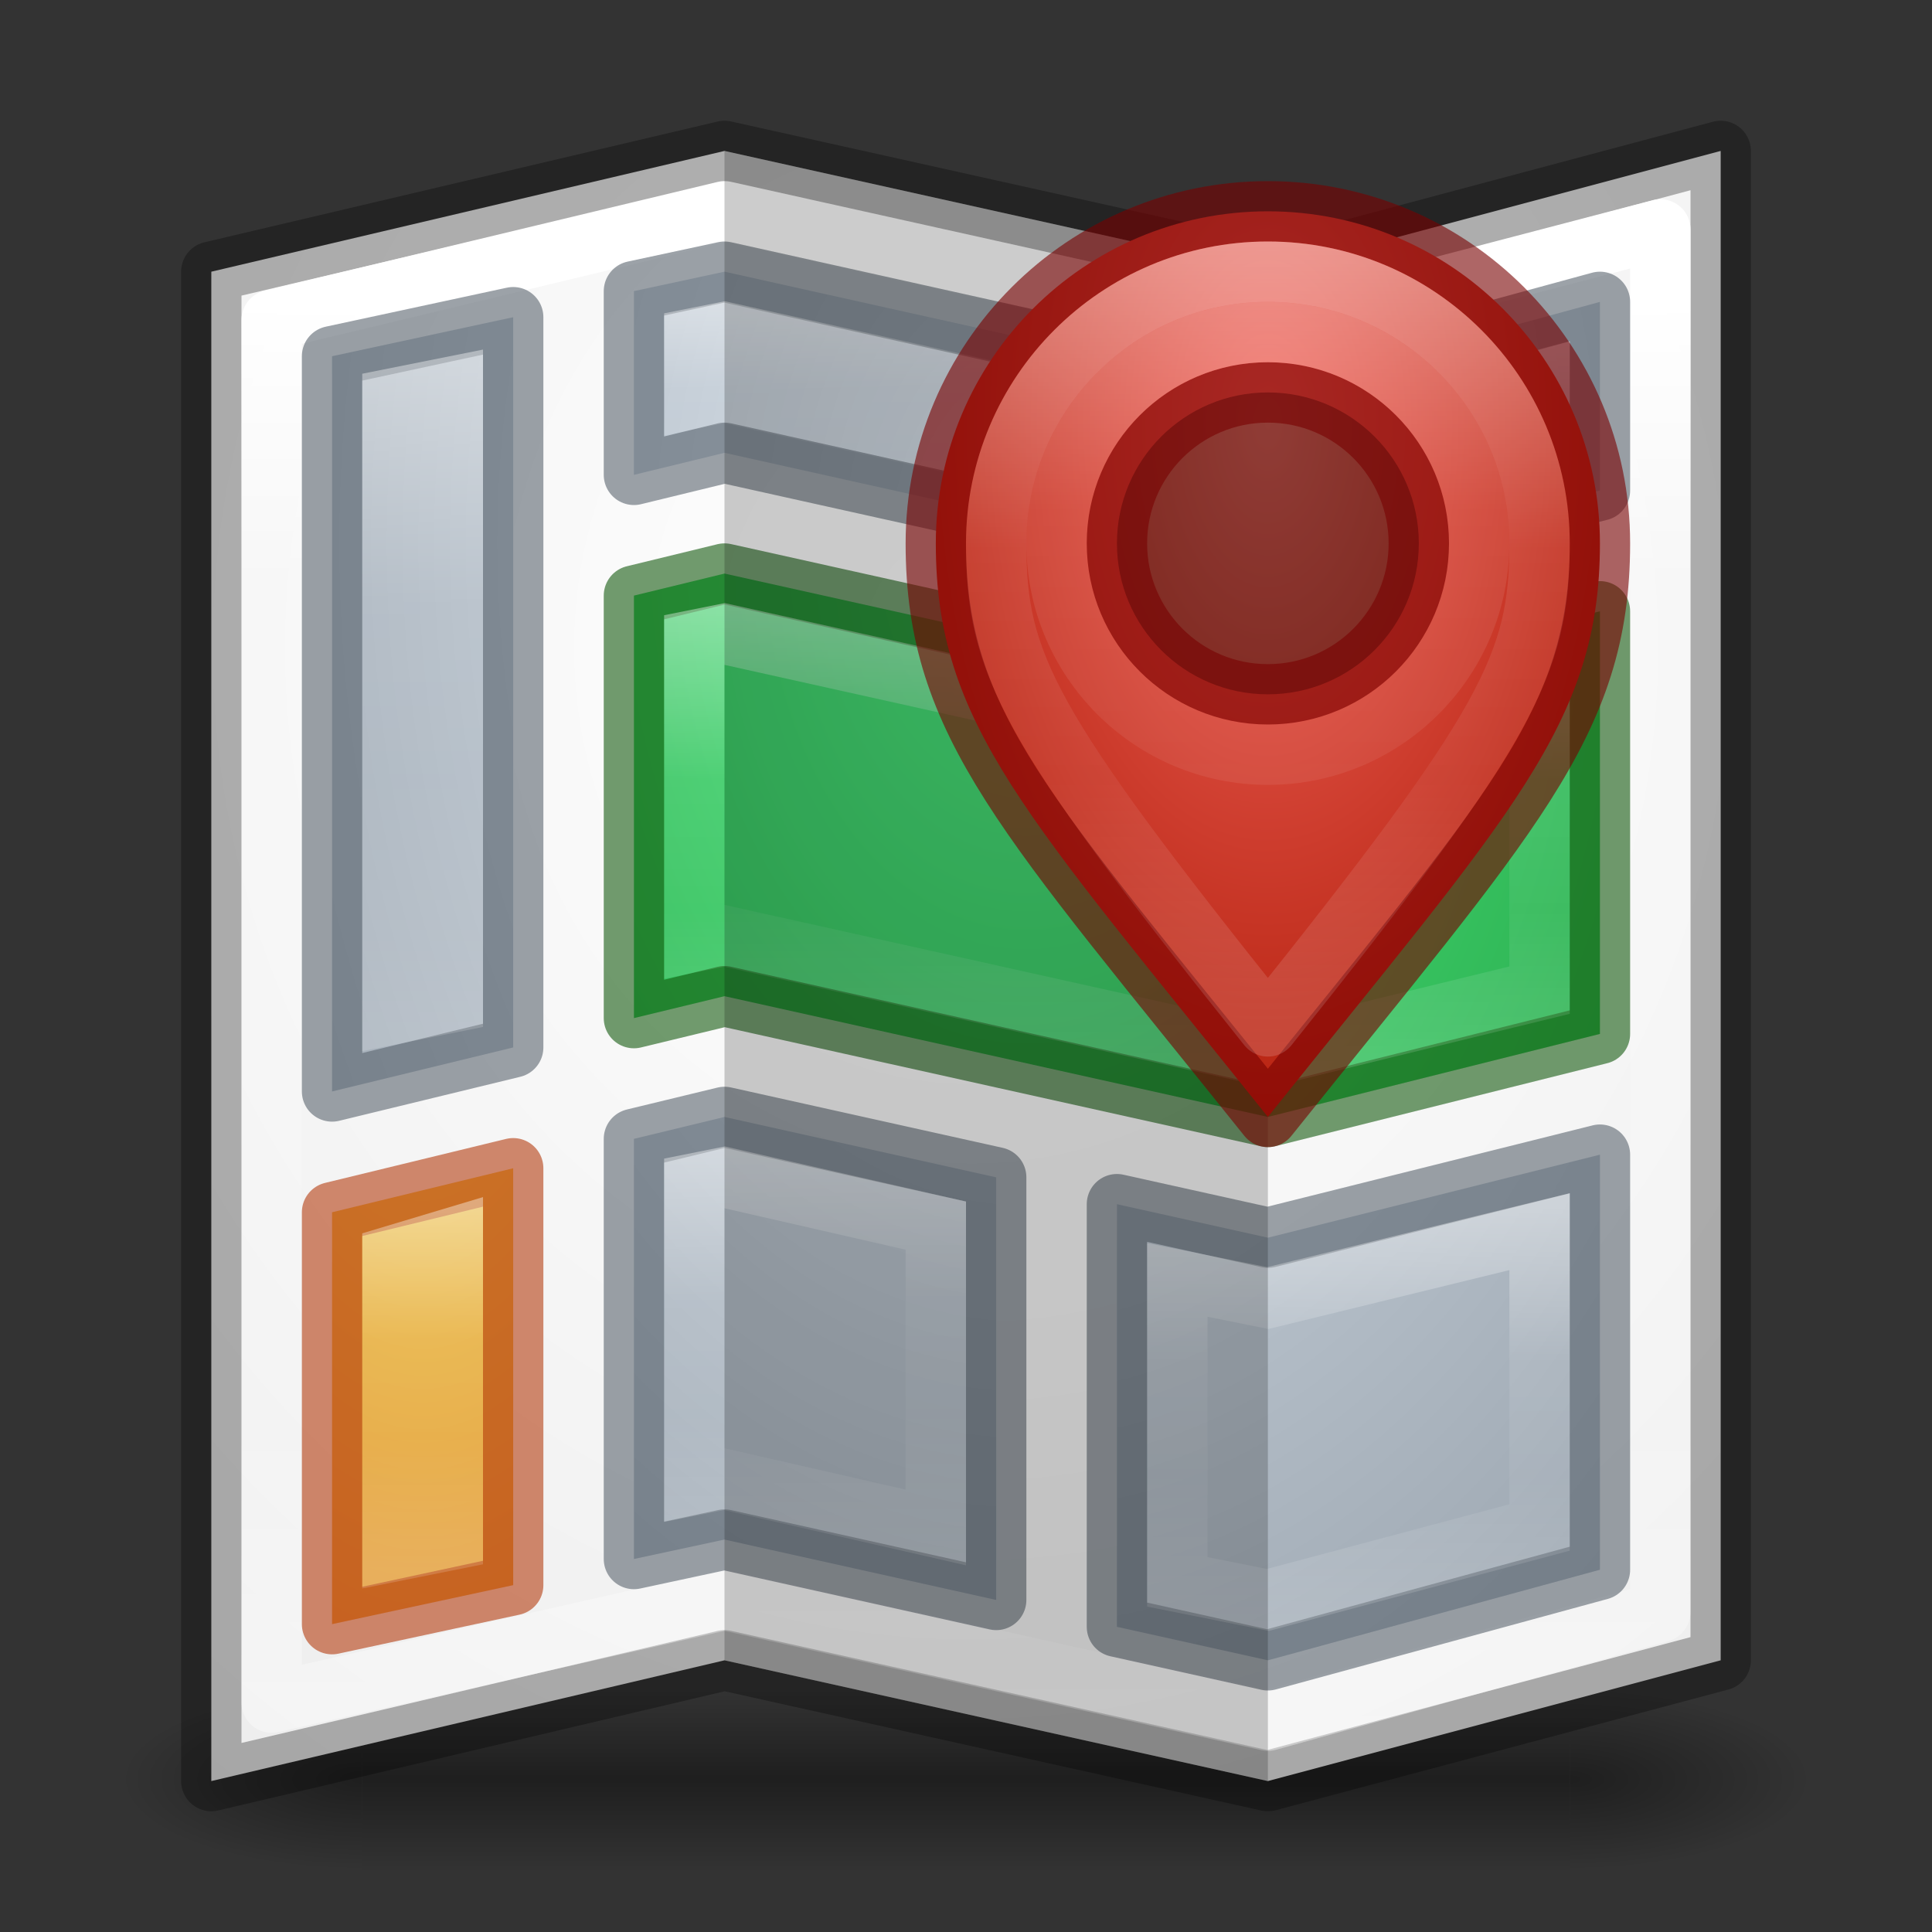 <?xml version="1.0" encoding="UTF-8" standalone="no"?>
<svg
   xmlns:dc="http://purl.org/dc/elements/1.1/"
   xmlns:cc="http://creativecommons.org/ns#"
   xmlns:rdf="http://www.w3.org/1999/02/22-rdf-syntax-ns#"
   xmlns:svg="http://www.w3.org/2000/svg"
   xmlns="http://www.w3.org/2000/svg"
   xmlns:xlink="http://www.w3.org/1999/xlink"
   width="32"
   height="32"
   viewBox="0 0 32 32"
   id="svg2"
   version="1.1">
  <rect x="0" y="0" width="32" height="32" fill="#333333" stroke="none"/>
  <defs
     id="defs4">
    <linearGradient
       id="linearGradient4494">
      <stop
         id="stop4496"
         offset="0"
         style="stop-color:#ffffff;stop-opacity:1;" />
      <stop
         style="stop-color:#ffffff;stop-opacity:0.235"
         offset="0.364"
         id="stop4498" />
      <stop
         id="stop4500"
         offset="0.636"
         style="stop-color:#ffffff;stop-opacity:0.157" />
      <stop
         id="stop4502"
         offset="1"
         style="stop-color:#ffffff;stop-opacity:0.392" />
    </linearGradient>
    <linearGradient
       id="linearGradient4182">
      <stop
         style="stop-color:#000000;stop-opacity:1;"
         offset="0"
         id="stop4184" />
      <stop
         style="stop-color:#000000;stop-opacity:0;"
         offset="1"
         id="stop4186" />
    </linearGradient>
    <linearGradient
       id="linearGradient4172">
      <stop
         style="stop-color:#000000;stop-opacity:0"
         offset="0"
         id="stop4174" />
      <stop
         id="stop4180"
         offset="0.489"
         style="stop-color:#000000;stop-opacity:1" />
      <stop
         style="stop-color:#000000;stop-opacity:0;"
         offset="1"
         id="stop4176" />
    </linearGradient>
    <linearGradient
       id="linearGradient4156">
      <stop
         style="stop-color:#ffffff;stop-opacity:1;"
         offset="0"
         id="stop4158" />
      <stop
         id="stop4164"
         offset="0.19"
         style="stop-color:#ffffff;stop-opacity:0.235" />
      <stop
         style="stop-color:#ffffff;stop-opacity:0.157"
         offset="0.773"
         id="stop4166" />
      <stop
         style="stop-color:#ffffff;stop-opacity:0.392"
         offset="1"
         id="stop4160" />
    </linearGradient>
    <radialGradient
       xlink:href="#linearGradient3779"
       id="radialGradient4149"
       cx="15.217"
       cy="1030.327"
       fx="15.217"
       fy="1030.327"
       r="12.5"
       gradientUnits="userSpaceOnUse"
       gradientTransform="matrix(6.5470253e-6,2.1,-1.915,5.9703967e-6,1989.169,999.151)" />
    <linearGradient
       xlink:href="#linearGradient4172"
       id="linearGradient4178"
       x1="-2.904"
       y1="1041.677"
       x2="-2.904"
       y2="1044.708"
       gradientUnits="userSpaceOnUse" />
    <radialGradient
       xlink:href="#linearGradient4182"
       id="radialGradient4188"
       cx="-11.43"
       cy="1043.163"
       fx="-11.43"
       fy="1043.163"
       r="2"
       gradientTransform="matrix(-2.008,0,0,-0.75,-34.378,1825.542)"
       gradientUnits="userSpaceOnUse" />
    <radialGradient
       xlink:href="#linearGradient4182"
       id="radialGradient4192"
       gradientUnits="userSpaceOnUse"
       gradientTransform="matrix(-2.008,0,0,-0.75,-31.523,1825.542)"
       cx="-11.43"
       cy="1043.163"
       fx="-11.43"
       fy="1043.163"
       r="2" />
    <linearGradient
       xlink:href="#linearGradient4156"
       id="linearGradient4173"
       x1="15.649"
       y1="1025.277"
       x2="15.649"
       y2="1049.375"
       gradientUnits="userSpaceOnUse" />
    <linearGradient
       id="linearGradient4274">
      <stop
         style="stop-color:#d7e1eb;stop-opacity:1"
         offset="0"
         id="stop4276" />
      <stop
         style="stop-color:#96a0aa;stop-opacity:1"
         offset="1"
         id="stop4278" />
    </linearGradient>
    <linearGradient
       id="linearGradient3779">
      <stop
         style="stop-color:#ffffff;stop-opacity:1"
         offset="0"
         id="stop3781" />
      <stop
         style="stop-color:#ebebeb;stop-opacity:1"
         offset="1"
         id="stop3783" />
    </linearGradient>
    <linearGradient
       id="linearGradient4205">
      <stop
         style="stop-color:#4be67d;stop-opacity:1"
         offset="0"
         id="stop4207" />
      <stop
         style="stop-color:#1e963c;stop-opacity:1"
         offset="1"
         id="stop4209" />
    </linearGradient>
    <linearGradient
       id="linearGradient4221">
      <stop
         id="stop4223"
         offset="0"
         style="stop-color:#f0d750;stop-opacity:1" />
      <stop
         id="stop4225"
         offset="1"
         style="stop-color:#dc7d32;stop-opacity:1" />
    </linearGradient>
    <linearGradient
       id="linearGradient4238">
      <stop
         id="stop4240"
         offset="0"
         style="stop-color:#f0645a;stop-opacity:1" />
      <stop
         id="stop4242"
         offset="1"
         style="stop-color:#aa1400;stop-opacity:1" />
    </linearGradient>
    <radialGradient
       xlink:href="#linearGradient4274"
       id="radialGradient4470"
       cx="17"
       cy="9.609"
       fx="17"
       fy="9.609"
       r="10.5"
       gradientTransform="matrix(2.2759213e-8,2.381,-1.619,1.5476265e-8,32.557,-31.476)"
       gradientUnits="userSpaceOnUse" />
    <radialGradient
       xlink:href="#linearGradient4221"
       id="radialGradient4474"
       gradientUnits="userSpaceOnUse"
       gradientTransform="matrix(1.0699102e-8,1.905,-0.857,0,20.53,-22.381)"
       cx="19.1"
       cy="15.785"
       fx="19.1"
       fy="15.785"
       r="10.5" />
    <radialGradient
       xlink:href="#linearGradient4205"
       id="radialGradient4480"
       gradientUnits="userSpaceOnUse"
       gradientTransform="matrix(2.2759213e-8,2.381,-1.619,1.5476265e-8,32.557,-31.476)"
       cx="17"
       cy="9.609"
       fx="17"
       fy="9.609"
       r="10.5" />
    <linearGradient
       xlink:href="#linearGradient4494"
       id="linearGradient4492"
       x1="7"
       y1="1026.362"
       x2="7"
       y2="1037.362"
       gradientUnits="userSpaceOnUse" />
    <linearGradient
       xlink:href="#linearGradient4494"
       id="linearGradient4512"
       x1="19"
       y1="1030.362"
       x2="19"
       y2="1038.362"
       gradientUnits="userSpaceOnUse" />
    <linearGradient
       xlink:href="#linearGradient4494"
       id="linearGradient4522"
       x1="7"
       y1="1040.362"
       x2="7"
       y2="1046.362"
       gradientUnits="userSpaceOnUse" />
    <linearGradient
       xlink:href="#linearGradient4494"
       id="linearGradient4532"
       x1="14"
       y1="1039.362"
       x2="14"
       y2="1046.362"
       gradientUnits="userSpaceOnUse" />
    <linearGradient
       xlink:href="#linearGradient4494"
       id="linearGradient4542"
       x1="22"
       y1="1040.362"
       x2="22"
       y2="1047.362"
       gradientUnits="userSpaceOnUse" />
    <linearGradient
       xlink:href="#linearGradient4494"
       id="linearGradient4562"
       x1="19"
       y1="1025.362"
       x2="19"
       y2="1029.362"
       gradientUnits="userSpaceOnUse" />
    <radialGradient
       xlink:href="#linearGradient4238"
       id="radialGradient4576"
       cx="-23"
       cy="9.234"
       fx="-23"
       fy="9.234"
       r="5.5"
       gradientTransform="matrix(0,2.545,-1.409,0,-9.989,66.545)"
       gradientUnits="userSpaceOnUse" />
    <linearGradient
       xlink:href="#linearGradient4494"
       id="linearGradient4592"
       x1="-23"
       y1="1024.362"
       x2="-23"
       y2="1039.362"
       gradientUnits="userSpaceOnUse" />
    <linearGradient
       xlink:href="#linearGradient4494"
       id="linearGradient4607"
       x1="-23"
       y1="5"
       x2="-23"
       y2="19"
       gradientUnits="userSpaceOnUse" />
  </defs>
  <g
     id="layer1"
     transform="translate(0,-1020.362)">
    <g
       id="g4194"
       transform="translate(17.427,6.67)"
       style="opacity:0.4">
      <rect
         y="1041.693"
         x="-11.427"
         height="3"
         width="20"
         id="rect4168"
         style="opacity:1;fill:url(#linearGradient4178);fill-opacity:1;stroke:none;stroke-width:3;stroke-linejoin:round;stroke-miterlimit:4;stroke-dasharray:none;stroke-opacity:1" />
      <rect
         style="opacity:1;fill:url(#radialGradient4188);fill-opacity:1;stroke:none;stroke-width:3;stroke-linejoin:round;stroke-miterlimit:4;stroke-dasharray:none;stroke-opacity:1"
         id="rect4170"
         width="4"
         height="3"
         x="-15.427"
         y="1041.693" />
      <rect
         transform="scale(-1,1)"
         y="1041.693"
         x="-12.573"
         height="3"
         width="4"
         id="rect4190"
         style="opacity:1;fill:url(#radialGradient4192);fill-opacity:1;stroke:none;stroke-width:3;stroke-linejoin:round;stroke-miterlimit:4;stroke-dasharray:none;stroke-opacity:1" />
    </g>
    <path
       style="opacity:1;fill:url(#radialGradient4149);fill-opacity:1;stroke:none;stroke-width:3;stroke-linejoin:round;stroke-miterlimit:4;stroke-dasharray:none;stroke-opacity:1"
       d="M 3.5,1024.862 12,1022.862 l 9,2 7.5,-2 0,25 -7.5,2 -9,-2 -8.5,2 z"
       id="rect4136" />
    <path
       style="opacity:0.3;fill:none;fill-opacity:1;stroke:#000000;stroke-width:1;stroke-linejoin:round;stroke-miterlimit:4;stroke-dasharray:none;stroke-opacity:1"
       d="M 3.5,1024.862 12,1022.862 l 9,2 7.5,-2 0,25 -7.5,2 -9,-2 -8.5,2 z"
       id="rect4160" />
    <path
       style="opacity:1;fill:none;fill-opacity:1;stroke:url(#linearGradient4173);stroke-width:1;stroke-linejoin:round;stroke-miterlimit:4;stroke-dasharray:none;stroke-opacity:1"
       d="m 4.5,1025.662 7.5,-1.8 9,2 6.5,-1.7 0,22.9 -6.5,1.8 -9,-2 -7.5,1.7 z"
       id="rect4162" />
    <path
       style="opacity:1;fill:url(#radialGradient4470);fill-opacity:1;stroke:none;stroke-width:3;stroke-linejoin:round;stroke-miterlimit:4;stroke-dasharray:none;stroke-opacity:1"
       d="m 12,4.5 -1.5,0.322 0,3.043 L 12,7.5 21,9.5 26.5,8.125 26.5,5 21,6.5 Z m -3.5,0.754 -3,0.646 0,12.178 3,-0.729 z M 12,18.5 l -1.5,0.363 0,6.959 L 12,25.5 l 4.5,1 0,-7 z m 14.5,0.625 -5.5,1.375 -2.5,-0.555 0,7 L 21,27.5 26.5,26 Z"
       transform="translate(0,1020.362)"
       id="path4445" />
    <path
       id="path4460"
       transform="translate(0,1020.362)"
       d="m 12,4.5 -1.5,0.322 0,3.043 L 12,7.5 21,9.5 26.5,8.125 26.5,5 21,6.5 Z m -3.5,0.754 -3,0.646 0,12.178 3,-0.729 z M 12,18.5 l -1.5,0.363 0,6.959 L 12,25.5 l 4.5,1 0,-7 z m 14.5,0.625 -5.5,1.375 -2.5,-0.555 0,7 L 21,27.5 26.5,26 Z"
       style="opacity:0.6;fill:none;fill-opacity:1;stroke:#5a646e;stroke-width:1;stroke-linejoin:round;stroke-miterlimit:4;stroke-dasharray:none;stroke-opacity:1" />
    <path
       id="path4472"
       transform="translate(0,1020.362)"
       d="m 8.5,19.35 -3,0.729 0,6.822 3,-0.646 z"
       style="opacity:1;fill:url(#radialGradient4474);fill-opacity:1;stroke:none;stroke-width:3;stroke-linejoin:round;stroke-miterlimit:4;stroke-dasharray:none;stroke-opacity:1" />
    <path
       style="opacity:0.6;fill:none;fill-opacity:1;stroke:#b43c0f;stroke-width:1;stroke-linejoin:round;stroke-miterlimit:4;stroke-dasharray:none;stroke-opacity:1"
       d="m 8.5,19.35 -3,0.729 0,6.822 3,-0.646 z"
       transform="translate(0,1020.362)"
       id="path4476" />
    <path
       id="path4478"
       transform="translate(0,1020.362)"
       d="m 12,9.5 -1.5,0.365 0,6.998 L 12,16.5 l 9,2 5.5,-1.375 0,-7 L 21,11.5 Z"
       style="opacity:1;fill:url(#radialGradient4480);fill-opacity:1;stroke:none;stroke-width:3;stroke-linejoin:round;stroke-miterlimit:4;stroke-dasharray:none;stroke-opacity:1" />
    <path
       style="opacity:0.6;fill:none;fill-opacity:1;stroke:#145a0f;stroke-width:1;stroke-linejoin:round;stroke-miterlimit:4;stroke-dasharray:none;stroke-opacity:1"
       d="m 12,9.5 -1.5,0.365 0,6.998 L 12,16.5 l 9,2 5.5,-1.375 0,-7 L 21,11.5 Z"
       transform="translate(0,1020.362)"
       id="path4482" />
    <path
       style="fill:none;fill-rule:evenodd;stroke:url(#linearGradient4492);stroke-width:1px;stroke-linecap:butt;stroke-linejoin:miter;stroke-opacity:1;opacity:0.4"
       d="m 6.5,1037.162 1,-0.2 0,-10.2 -1,0.2 z"
       id="path4484" />
    <path
       style="fill:none;fill-rule:evenodd;stroke:url(#linearGradient4512);stroke-width:1px;stroke-linecap:butt;stroke-linejoin:miter;stroke-opacity:1;opacity:0.4"
       d="m 11.5,1035.962 0.5,-0.1 9,2 4.5,-1.1 0,-5 -4.5,1.1 -9,-2 -0.5,0.1 z"
       id="path4504" />
    <path
       style="fill:none;fill-rule:evenodd;stroke:url(#linearGradient4522);stroke-width:1px;stroke-linecap:butt;stroke-linejoin:miter;stroke-opacity:1;opacity:0.4"
       d="m 6.5,1046.062 1,-0.2 0,-5 -1,0.3 z"
       id="path4514" />
    <path
       style="fill:none;fill-rule:evenodd;stroke:url(#linearGradient4532);stroke-width:1px;stroke-linecap:butt;stroke-linejoin:miter;stroke-opacity:1;opacity:0.4"
       d="m 11.5,1044.962 0.5,-0.1 3.5,0.8 0,-5 -3.5,-0.8 -0.5,0.1 z"
       id="path4524" />
    <path
       style="opacity:0.4;fill:none;fill-rule:evenodd;stroke:url(#linearGradient4542);stroke-width:1px;stroke-linecap:butt;stroke-linejoin:miter;stroke-opacity:1"
       d="m 19.5,1046.562 1.5,0.3 4.5,-1.2 0,-4.9 -4.5,1.1 -1.5,-0.3 z"
       id="path4534" />
    <path
       style="fill:none;fill-rule:evenodd;stroke:url(#linearGradient4562);stroke-width:1px;stroke-linecap:butt;stroke-linejoin:miter;stroke-opacity:1;opacity:0.4"
       d="m 11.5,1026.962 0.5,-0.1 9,2 4.5,-1.1 0,-1.1 -4.5,1.2 -9,-2 -0.5,0.1 z"
       id="path4554" />
    <path
       id="path4618"
       d="m 12,1022.862 9,2 0,25 -9,-2 z"
       style="opacity:0.2;fill:#000000;fill-opacity:1;stroke:none;stroke-width:3;stroke-linejoin:round;stroke-miterlimit:4;stroke-dasharray:none;stroke-opacity:1" />
    <g
       id="g4609"
       transform="translate(44,-1)">
      <circle
         style="opacity:0.4;fill:#000000;fill-opacity:1;stroke:none;stroke-width:1;stroke-linecap:butt;stroke-linejoin:round;stroke-miterlimit:4;stroke-dasharray:none;stroke-opacity:1"
         id="circle4402"
         cx="-22.755"
         cy="1030.585"
         r="2.5" />
      <path
         id="path4314"
         transform="translate(0,1020.362)"
         d="m -23,4.5 c -3.038,1e-6 -5.5,2.462 -5.5,5.5 0,3 1.5,4.5 5.5,9.5 4,-5 5.5,-6.5 5.5,-9.5 -1e-6,-3.038 -2.462,-5.5 -5.5,-5.5 z"
         style="opacity:1;fill:url(#radialGradient4576);fill-opacity:1;stroke:none;stroke-width:1;stroke-linecap:butt;stroke-linejoin:round;stroke-miterlimit:4;stroke-dasharray:none;stroke-opacity:1" />
      <circle
         style="opacity:0.4;fill:#000000;fill-opacity:1;stroke:none;stroke-width:1;stroke-linecap:butt;stroke-linejoin:round;stroke-miterlimit:4;stroke-dasharray:none;stroke-opacity:1"
         id="circle4567"
         cx="-23"
         cy="1030.362"
         r="2.5" />
      <circle
         r="2.5"
         cy="1030.362"
         cx="-23"
         id="circle4578"
         style="opacity:0.6;fill:none;fill-opacity:1;stroke:#780000;stroke-width:1;stroke-linecap:butt;stroke-linejoin:round;stroke-miterlimit:4;stroke-dasharray:none;stroke-opacity:1" />
      <path
         style="opacity:0.6;fill:none;fill-opacity:1;stroke:#780000;stroke-width:1;stroke-linecap:butt;stroke-linejoin:round;stroke-miterlimit:4;stroke-dasharray:none;stroke-opacity:1"
         d="m -23,4.5 c -3.038,1e-6 -5.5,2.462 -5.5,5.5 0,3 1.5,4.5 5.5,9.5 4,-5 5.5,-6.5 5.5,-9.5 -1e-6,-3.038 -2.462,-5.5 -5.5,-5.5 z"
         transform="translate(0,1020.362)"
         id="path4580" />
      <path
         id="path4582"
         transform="translate(0,1020.362)"
         d="m -23,5.5 c -2.485,0 -4.5,2.015 -4.5,4.5 0,2 0.5,3 4.5,8 4,-5 4.5,-6 4.5,-8 0,-2.485 -2.015,-4.5 -4.5,-4.5 z"
         style="opacity:0.4;fill:none;fill-opacity:1;stroke:url(#linearGradient4607);stroke-width:1;stroke-linecap:butt;stroke-linejoin:round;stroke-miterlimit:4;stroke-dasharray:none;stroke-opacity:1" />
      <circle
         style="opacity:0.4;fill:none;fill-opacity:1;stroke:url(#linearGradient4592);stroke-width:1;stroke-linecap:butt;stroke-linejoin:round;stroke-miterlimit:4;stroke-dasharray:none;stroke-opacity:1"
         id="circle4584"
         cx="-23"
         cy="1030.362"
         r="3.5" />
    </g>
  </g>
</svg>
